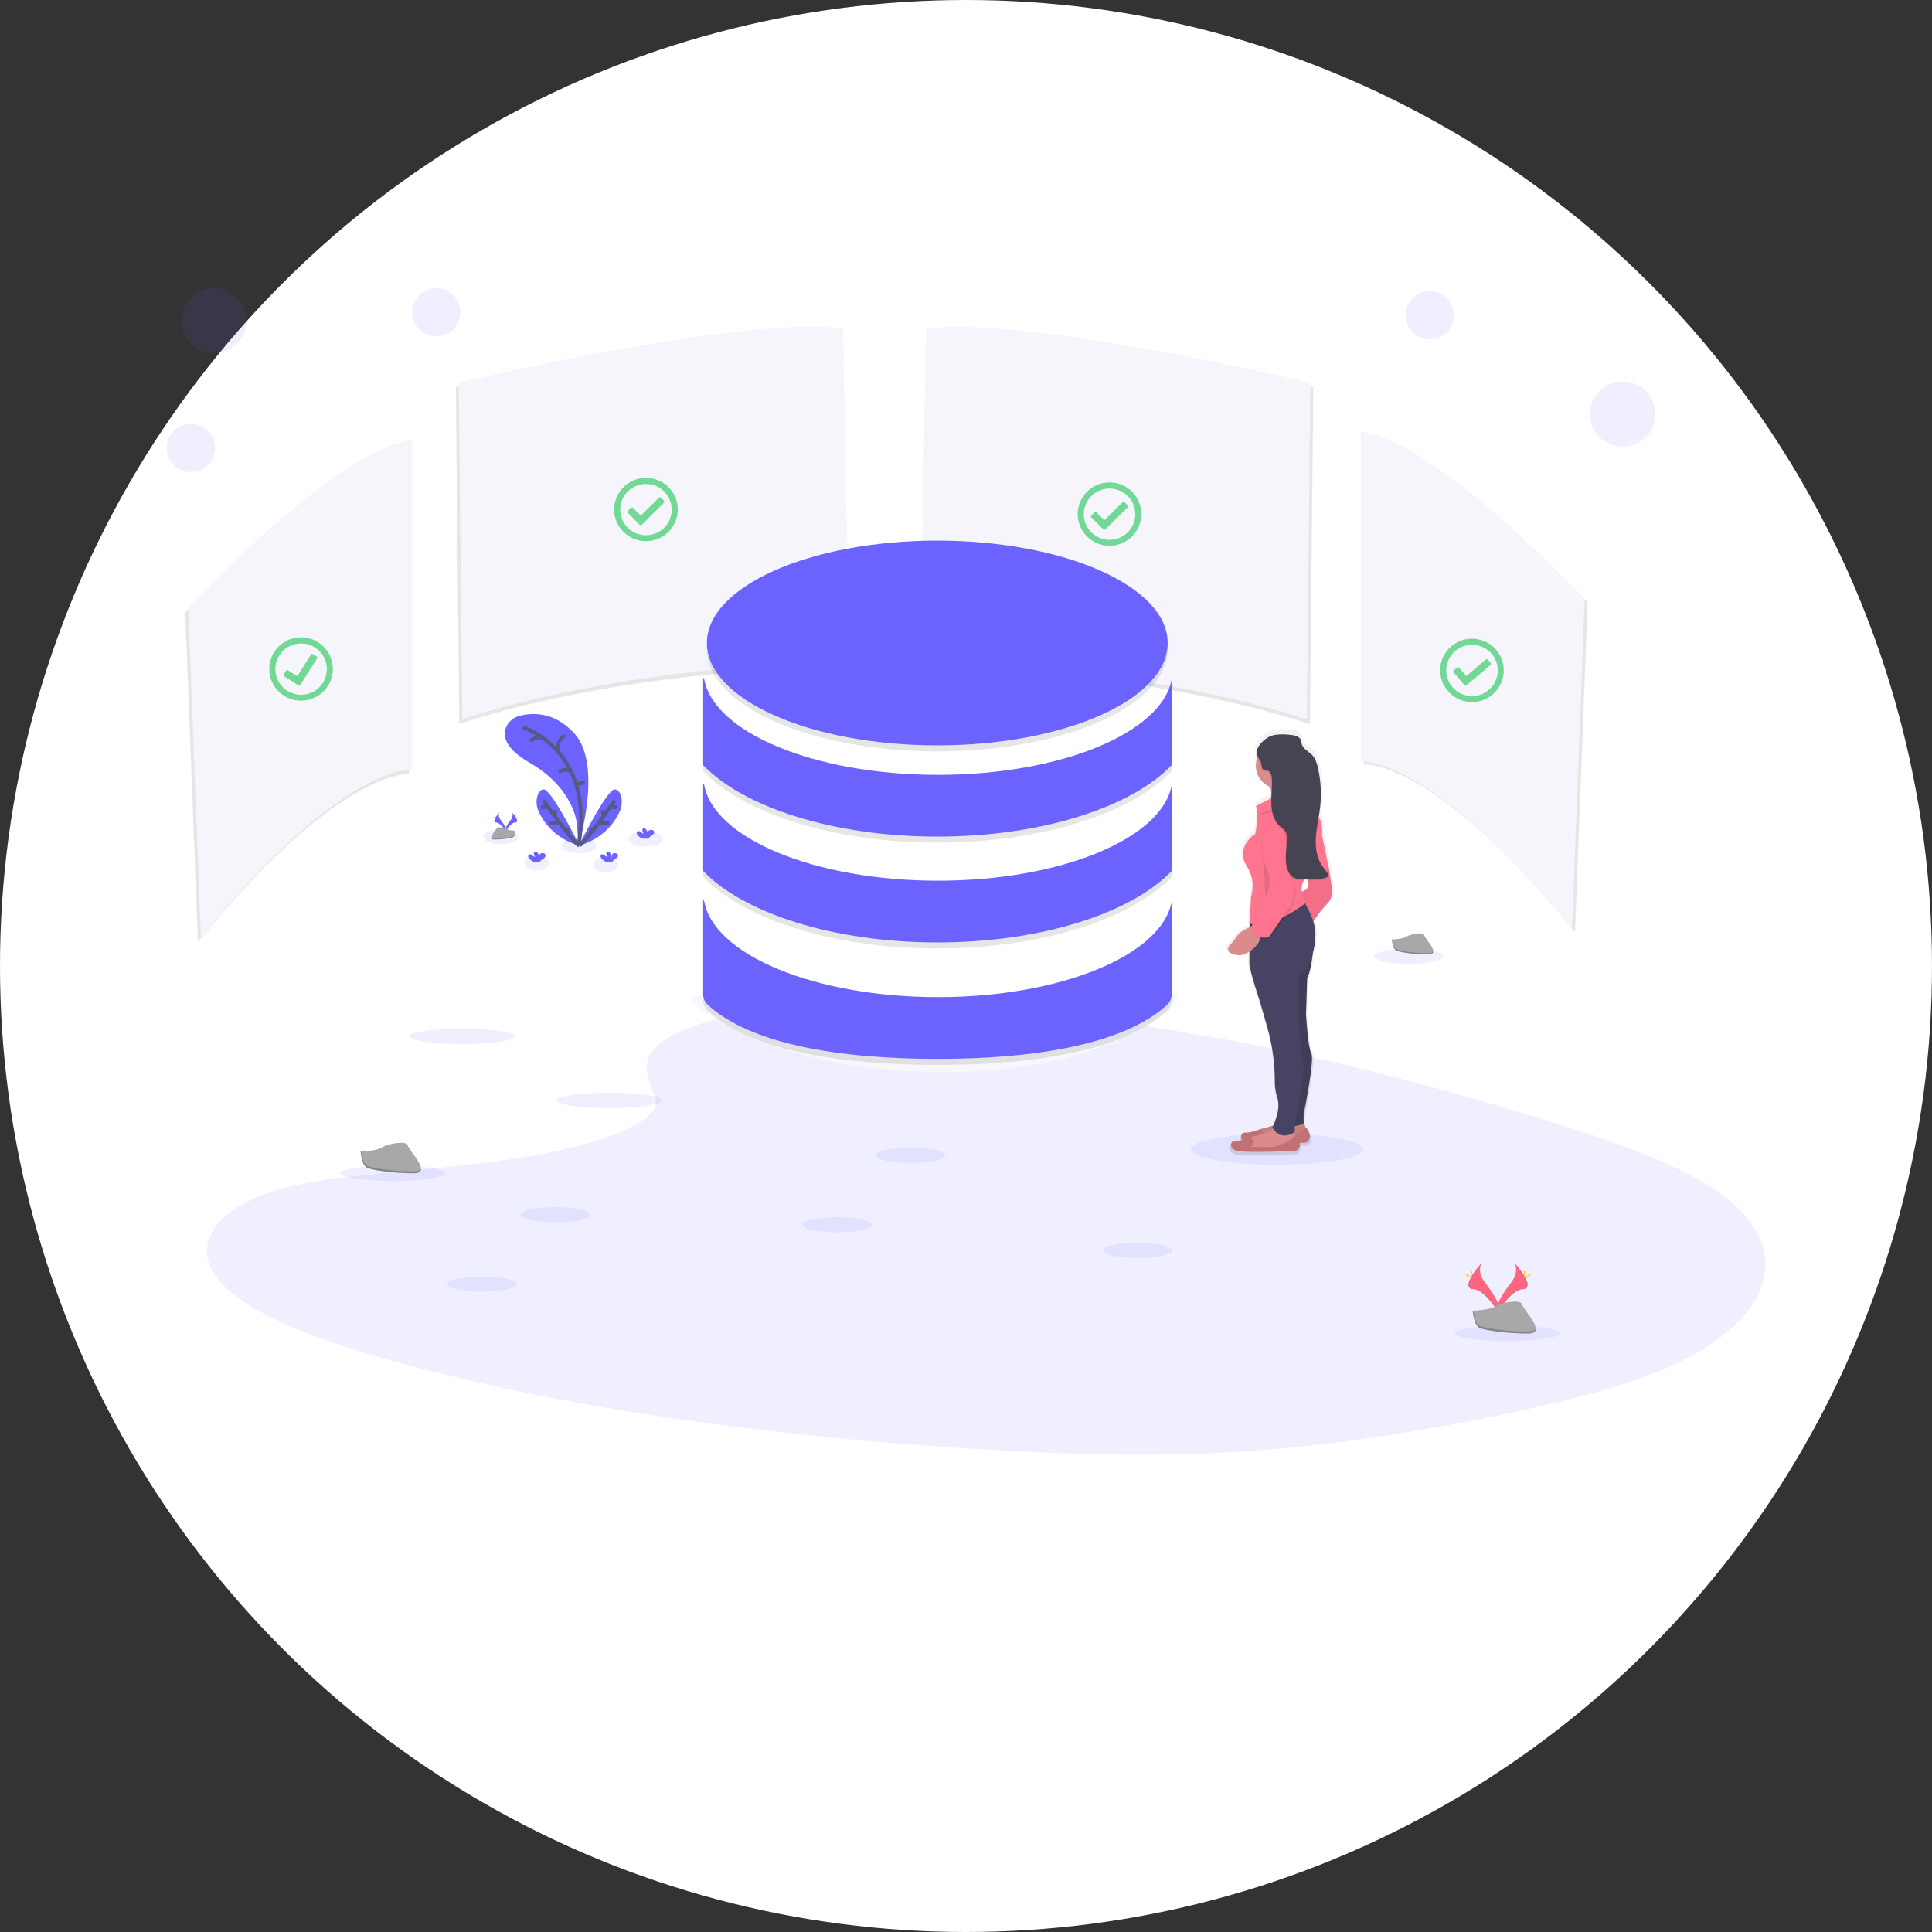 <?xml version="1.0" encoding="UTF-8"?>
<svg width="255px" height="255px" viewBox="0 0 255 255" version="1.1" xmlns="http://www.w3.org/2000/svg" xmlns:xlink="http://www.w3.org/1999/xlink">
    <rect x="0" y="0" width="255" height="255" fill="#333333" stroke="none"/>
    <title>Group 4</title>
    <defs>
        <linearGradient x1="50.001%" y1="100.001%" x2="50.001%" y2="-0.016%" id="linearGradient-1">
            <stop stop-color="#808080" stop-opacity="0.25" offset="0%"></stop>
            <stop stop-color="#808080" stop-opacity="0.12" offset="54%"></stop>
            <stop stop-color="#808080" stop-opacity="0.1" offset="100%"></stop>
        </linearGradient>
    </defs>
    <g id="Page-1" stroke="none" stroke-width="1" fill="none" fill-rule="evenodd">
        <g id="Mining-Provider-Windows-Onboarding-Steps-06" transform="translate(-531, -461)">
            <g id="Group-4" transform="translate(531, 461)">
                <circle id="Oval" fill="#FFFFFF" cx="127.5" cy="127.5" r="127.5"></circle>
                <g id="undraw_server_status_5pbv" transform="translate(22, 38)">
                    <path d="M68.824,97.708 C75.802,94.976 86.757,94.418 96.728,94.637 C128.049,95.32 156.321,101.961 180.775,109.473 C189.628,112.194 198.344,115.125 204.091,118.87 C215.789,126.494 212.319,137.056 196.053,143.336 C190.518,145.473 183.809,147.117 176.92,148.562 C164.671,151.145 151.461,153.217 137.56,153.814 C127.649,154.234 117.614,153.891 107.761,153.304 C80.228,151.659 53.206,148.043 30.555,141.828 C20.62,139.107 11.256,135.724 7.166,131.32 C3.076,126.916 5.691,121.34 15.836,118.733 C20.034,117.656 25.048,117.169 29.959,116.713 C37.188,116.04 44.532,115.376 51.055,114.009 C57.793,112.596 65.771,109.863 64.438,106.737 C63.001,103.382 61.853,100.436 68.824,97.708 Z" id="Path" fill="#6C63FF" fill-rule="nonzero" opacity="0.1"></path>
                    <path d="M100.626,5.996 L99.865,49.976 C99.865,49.976 127.435,49.976 150.891,57.559 L151.349,13.116 C151.349,13.116 113.726,4.177 100.626,5.996 Z" id="Path" fill="#000000" fill-rule="nonzero" opacity="0.1"></path>
                    <path d="M100.226,5.399 L99.465,49.379 C99.465,49.379 127.035,49.379 150.492,56.962 L150.949,12.519 C150.949,12.519 113.326,3.58 100.226,5.399 Z" id="Path" fill="#F5F5FB" fill-rule="nonzero"></path>
                    <path d="M88.884,5.962 L89.646,49.943 C89.646,49.943 62.075,49.943 38.619,57.525 L38.161,13.095 C38.161,13.095 75.784,4.143 88.884,5.962 Z" id="Path" fill="#000000" fill-rule="nonzero" opacity="0.1"></path>
                    <path d="M89.284,5.365 L90.045,49.346 C90.045,49.346 62.475,49.346 39.019,56.928 L38.561,12.498 C38.561,12.498 76.184,3.546 89.284,5.365 Z" id="Path" fill="#F5F5FB" fill-rule="nonzero"></path>
                    <path d="M158.004,19.387 L158.004,62.908 C158.004,62.908 166.999,61.847 185.878,85.047 L187.555,41.527 C187.555,41.527 167.905,20.45 158.004,19.387 Z" id="Path" fill="#000000" fill-rule="nonzero" opacity="0.1"></path>
                    <path d="M157.604,18.989 L157.604,62.51 C157.604,62.51 166.6,61.449 185.478,84.649 L187.155,41.129 C187.155,41.129 167.505,20.052 157.604,18.989 Z" id="Path" fill="#F5F5FB" fill-rule="nonzero"></path>
                    <path d="M31.996,20.679 L31.996,64.201 C31.996,64.201 23.001,63.141 4.122,86.341 L2.447,42.82 C2.447,42.82 22.095,21.743 31.996,20.679 Z" id="Path" fill="#000000" fill-rule="nonzero" opacity="0.1"></path>
                    <path d="M32.396,20.082 L32.396,63.604 C32.396,63.604 23.4,62.544 4.522,85.744 L2.847,42.223 C2.847,42.223 22.495,21.146 32.396,20.082 Z" id="Path" fill="#F5F5FB" fill-rule="nonzero"></path>
                    <path d="M133.546,93.469 C133.546,94.952 124.089,103.519 102.561,103.519 C81.034,103.519 69.378,95.25 69.378,93.768 C69.378,92.285 81.434,95.957 102.961,95.957 C124.488,95.957 133.546,91.985 133.546,93.469 Z" id="Path" fill="#F7F7FD" fill-rule="nonzero"></path>
                    <ellipse id="Oval" fill="#6C63FF" fill-rule="nonzero" opacity="0.1" cx="63.191" cy="72.737" rx="2.291" ry="1"></ellipse>
                    <ellipse id="Oval" fill="#6C63FF" fill-rule="nonzero" opacity="0.1" cx="54.417" cy="73.622" rx="2.291" ry="1"></ellipse>
                    <ellipse id="Oval" fill="#6C63FF" fill-rule="nonzero" opacity="0.1" cx="44.086" cy="72.424" rx="2.291" ry="1"></ellipse>
                    <ellipse id="Oval" fill="#6C63FF" fill-rule="nonzero" opacity="0.1" cx="57.929" cy="76.144" rx="1.627" ry="1"></ellipse>
                    <ellipse id="Oval" fill="#6C63FF" fill-rule="nonzero" opacity="0.1" cx="48.824" cy="75.921" rx="1.627" ry="1"></ellipse>
                    <path d="M54.369,73.553 C54.369,73.553 57.58,63.071 53.865,58.874 C51.087,55.734 47.928,56.102 46.529,56.5 C45.789,56.696 45.173,57.205 44.844,57.893 C44.35,58.954 44.444,60.679 47.926,62.685 C53.761,66.048 54.123,70.663 54.123,70.663 L54.369,73.553 Z" id="Path" fill="#6C63FF" fill-rule="nonzero"></path>
                    <path d="M47.025,57.984 C47.025,57.984 56.492,60.932 54.369,73.553" id="Path" stroke="#565987" stroke-width="0.5"></path>
                    <path d="M52.554,59.041 C52.554,59.041 51.251,59.915 51.664,61.23" id="Path" stroke="#565987" stroke-width="0.5"></path>
                    <path d="M47.974,59.819 C47.974,59.819 48.774,59.011 49.739,59.457" id="Path" stroke="#565987" stroke-width="0.5"></path>
                    <path d="M51.726,63.877 C51.726,63.877 53.126,63.171 53.488,64.056" id="Path" stroke="#565987" stroke-width="0.5"></path>
                    <path d="M55.179,65.352 C55.179,65.352 54.127,65.268 54.109,65.768" id="Path" stroke="#565987" stroke-width="0.5"></path>
                    <path d="M54.499,73.636 C54.499,73.636 50.737,66.018 49.701,66.185 C49.212,66.265 48.986,66.745 48.882,67.228 C48.753,67.852 48.823,68.5 49.082,69.083 C49.623,70.301 51.057,72.619 54.499,73.636 Z" id="Path" fill="#6C63FF" fill-rule="nonzero"></path>
                    <path d="M49.727,67.63 C49.727,67.63 53.675,73.33 54.439,73.581" id="Path" stroke="#565987" stroke-width="0.5"></path>
                    <line x1="49.37" y1="68.52" x2="50.291" y2="68.52" id="Path" stroke="#565987" stroke-width="0.5"></line>
                    <line x1="50.473" y1="70.605" x2="51.916" y2="70.667" id="Path" stroke="#565987" stroke-width="0.5"></line>
                    <line x1="51.353" y1="68.938" x2="51.195" y2="69.686" id="Path" stroke="#565987" stroke-width="0.5"></line>
                    <line x1="52.888" y1="71.216" x2="52.86" y2="71.897" id="Path" stroke="#565987" stroke-width="0.5"></line>
                    <path d="M54.387,73.636 C54.387,73.636 58.147,66.018 59.185,66.185 C59.676,66.265 59.902,66.745 60.004,67.228 C60.132,67.852 60.062,68.5 59.804,69.083 C59.263,70.301 57.829,72.619 54.387,73.636 Z" id="Path" fill="#6C63FF" fill-rule="nonzero"></path>
                    <path d="M59.153,67.63 C59.153,67.63 55.205,73.33 54.443,73.581" id="Path" stroke="#565987" stroke-width="0.5"></path>
                    <line x1="59.517" y1="68.52" x2="58.595" y2="68.52" id="Path" stroke="#565987" stroke-width="0.5"></line>
                    <line x1="58.413" y1="70.605" x2="56.968" y2="70.667" id="Path" stroke="#565987" stroke-width="0.5"></line>
                    <line x1="57.534" y1="68.938" x2="57.691" y2="69.686" id="Path" stroke="#565987" stroke-width="0.5"></line>
                    <line x1="55.998" y1="71.216" x2="56.026" y2="71.897" id="Path" stroke="#565987" stroke-width="0.5"></line>
                    <path d="M47.928,75.415 C47.826,75.332 47.751,75.22 47.714,75.093 C47.68,74.962 47.742,74.826 47.864,74.767 C48,74.713 48.148,74.808 48.264,74.904 C48.36,75.017 48.5,75.084 48.648,75.089 C48.496,74.951 48.427,74.745 48.466,74.544 C48.474,74.503 48.492,74.465 48.518,74.432 C48.594,74.351 48.732,74.386 48.824,74.45 C49.114,74.649 49.194,75.047 49.196,75.399 C49.211,75.267 49.211,75.134 49.196,75.001 C49.184,74.869 49.239,74.739 49.344,74.655 C49.412,74.618 49.489,74.6 49.567,74.601 C49.699,74.583 49.832,74.62 49.933,74.705 C50.032,74.84 50.026,75.024 49.919,75.153 C49.811,75.273 49.684,75.375 49.541,75.453 C49.433,75.517 49.34,75.605 49.272,75.71 C49.263,75.724 49.256,75.74 49.252,75.756 L48.432,75.756 C48.25,75.664 48.081,75.55 47.928,75.415 Z" id="Path" fill="#6C63FF" fill-rule="nonzero"></path>
                    <path d="M62.261,72.347 C62.159,72.264 62.084,72.152 62.047,72.026 C62.012,71.895 62.075,71.758 62.197,71.698 C62.346,71.669 62.499,71.722 62.597,71.837 C62.693,71.95 62.832,72.017 62.981,72.02 C62.828,71.883 62.759,71.676 62.799,71.475 C62.806,71.434 62.824,71.397 62.851,71.366 C62.927,71.284 63.065,71.318 63.157,71.381 C63.447,71.581 63.527,71.979 63.529,72.333 C63.544,72.201 63.544,72.067 63.529,71.935 C63.516,71.802 63.572,71.672 63.676,71.588 C63.745,71.551 63.822,71.533 63.9,71.537 C64.032,71.517 64.165,71.555 64.266,71.64 C64.365,71.774 64.359,71.958 64.252,72.086 C64.144,72.207 64.017,72.308 63.874,72.386 C63.766,72.451 63.674,72.538 63.605,72.643 C63.596,72.657 63.589,72.673 63.585,72.689 L62.765,72.689 C62.583,72.598 62.413,72.482 62.261,72.347 L62.261,72.347 Z" id="Path" fill="#6C63FF" fill-rule="nonzero"></path>
                    <path d="M57.484,75.415 C57.381,75.332 57.306,75.22 57.27,75.093 C57.236,74.963 57.298,74.826 57.42,74.767 C57.558,74.713 57.703,74.808 57.819,74.904 C57.916,75.016 58.055,75.084 58.203,75.089 C58.051,74.951 57.983,74.744 58.023,74.544 C58.029,74.503 58.047,74.464 58.073,74.432 C58.149,74.351 58.287,74.386 58.379,74.45 C58.669,74.649 58.751,75.047 58.753,75.399 C58.767,75.267 58.767,75.134 58.753,75.001 C58.741,74.869 58.796,74.739 58.901,74.655 C59.093,74.567 59.316,74.586 59.491,74.705 C59.59,74.839 59.585,75.025 59.477,75.153 C59.369,75.274 59.241,75.376 59.099,75.453 C58.991,75.518 58.899,75.605 58.829,75.71 C58.821,75.725 58.814,75.74 58.809,75.756 L57.991,75.756 C57.808,75.665 57.637,75.55 57.484,75.415 L57.484,75.415 Z" id="Path" fill="#6C63FF" fill-rule="nonzero"></path>
                    <path d="M43.93,69.214 C43.93,69.214 43.624,69.612 44.072,70.209 C44.52,70.806 44.892,71.322 44.742,71.698 C44.742,71.698 44.064,70.578 43.514,70.562 C42.965,70.546 43.331,69.887 43.93,69.214 Z" id="Path" fill="#6C63FF" fill-rule="nonzero"></path>
                    <path d="M43.93,69.214 C43.903,69.253 43.883,69.295 43.868,69.34 C43.331,69.967 43.045,70.554 43.56,70.568 C44.042,70.581 44.62,71.439 44.76,71.654 C44.756,71.671 44.75,71.688 44.744,71.704 C44.744,71.704 44.066,70.583 43.516,70.568 C42.967,70.552 43.331,69.887 43.93,69.214 Z" id="Path" fill="#000000" fill-rule="nonzero" opacity="0.1"></path>
                    <path d="M43.367,69.722 C43.367,69.863 43.383,69.977 43.403,69.977 C43.423,69.977 43.437,69.863 43.437,69.722 C43.437,69.58 43.419,69.648 43.399,69.648 C43.379,69.648 43.367,69.582 43.367,69.722 Z" id="Path" fill="#FFD037" fill-rule="nonzero"></path>
                    <path d="M43.171,69.891 C43.295,69.959 43.403,69.998 43.413,69.98 C43.423,69.963 43.329,69.895 43.213,69.829 C43.097,69.764 43.137,69.809 43.129,69.829 C43.121,69.849 43.047,69.833 43.171,69.891 Z" id="Path" fill="#FFD037" fill-rule="nonzero"></path>
                    <path d="M45.557,69.214 C45.557,69.214 45.865,69.612 45.416,70.209 C44.966,70.806 44.598,71.322 44.748,71.698 C44.748,71.698 45.424,70.578 45.975,70.562 C46.527,70.546 46.163,69.887 45.557,69.214 Z" id="Path" fill="#6C63FF" fill-rule="nonzero"></path>
                    <path d="M45.557,69.214 C45.584,69.253 45.605,69.295 45.619,69.34 C46.157,69.967 46.443,70.554 45.927,70.568 C45.446,70.581 44.87,71.439 44.728,71.654 C44.732,71.671 44.737,71.688 44.744,71.704 C44.744,71.704 45.42,70.583 45.971,70.568 C46.523,70.552 46.163,69.887 45.557,69.214 Z" id="Path" fill="#000000" fill-rule="nonzero" opacity="0.1"></path>
                    <path d="M46.129,69.722 C46.129,69.863 46.115,69.977 46.095,69.977 C46.075,69.977 46.059,69.863 46.059,69.722 C46.059,69.58 46.079,69.648 46.099,69.648 C46.119,69.648 46.129,69.582 46.129,69.722 Z" id="Path" fill="#FFD037" fill-rule="nonzero"></path>
                    <path d="M46.329,69.891 C46.205,69.959 46.097,69.998 46.089,69.98 C46.081,69.963 46.171,69.895 46.289,69.829 C46.407,69.764 46.365,69.809 46.375,69.829 C46.385,69.849 46.447,69.833 46.329,69.891 Z" id="Path" fill="#FFD037" fill-rule="nonzero"></path>
                    <path d="M46.031,71.652 C46.031,71.652 45.172,71.626 44.914,71.443 C44.656,71.26 43.594,71.045 43.53,71.334 C43.466,71.622 42.241,72.796 43.209,72.804 C44.176,72.812 45.46,72.653 45.717,72.498 C45.975,72.343 46.031,71.652 46.031,71.652 Z" id="Path" fill="#A8A8A8" fill-rule="nonzero"></path>
                    <path d="M43.193,72.701 C44.16,72.701 45.444,72.552 45.701,72.394 C45.901,72.275 45.975,71.847 46.001,71.65 L46.031,71.65 C46.031,71.65 45.975,72.339 45.717,72.496 C45.46,72.653 44.178,72.81 43.209,72.802 C42.931,72.802 42.833,72.701 42.839,72.554 C42.877,72.645 42.985,72.699 43.193,72.701 Z" id="Path" fill="#000000" fill-rule="nonzero" opacity="0.2"></path>
                    <ellipse id="Oval" fill="#6C63FF" fill-rule="nonzero" opacity="0.1" cx="39.015" cy="98.785" rx="6.941" ry="1.021"></ellipse>
                    <ellipse id="Oval" fill="#6C63FF" fill-rule="nonzero" opacity="0.1" cx="58.401" cy="107.238" rx="6.941" ry="1.021"></ellipse>
                    <ellipse id="Oval" fill="#6C63FF" fill-rule="nonzero" opacity="0.1" cx="29.883" cy="116.856" rx="6.941" ry="1.021"></ellipse>
                    <ellipse id="Oval" fill="#6C63FF" fill-rule="nonzero" opacity="0.1" cx="176.94" cy="137.983" rx="6.941" ry="1.021"></ellipse>
                    <ellipse id="Oval" fill="#6C63FF" fill-rule="nonzero" opacity="0.1" cx="98.169" cy="114.492" rx="4.596" ry="1"></ellipse>
                    <ellipse id="Oval" fill="#6C63FF" fill-rule="nonzero" opacity="0.1" cx="163.937" cy="88.223" rx="4.596" ry="1"></ellipse>
                    <ellipse id="Oval" fill="#6C63FF" fill-rule="nonzero" opacity="0.1" cx="128.153" cy="127.03" rx="4.596" ry="1"></ellipse>
                    <ellipse id="Oval" fill="#6C63FF" fill-rule="nonzero" opacity="0.1" cx="88.484" cy="123.654" rx="4.596" ry="1"></ellipse>
                    <ellipse id="Oval" fill="#6C63FF" fill-rule="nonzero" opacity="0.1" cx="51.309" cy="122.327" rx="4.596" ry="1"></ellipse>
                    <ellipse id="Oval" fill="#6C63FF" fill-rule="nonzero" opacity="0.1" cx="41.621" cy="131.489" rx="4.596" ry="1"></ellipse>
                    <g id="Group" opacity="0.1" transform="translate(70.811, 34.151)" fill="#000000" fill-rule="nonzero">
                        <ellipse id="Oval" cx="30.899" cy="13.511" rx="30.409" ry="13.511"></ellipse>
                        <path d="M61.835,18.34 C60.49,25.385 47.197,30.916 30.993,30.916 C14.647,30.916 1.261,25.288 0.114,18.157 L3.42402512e-06,18.157 L3.42402512e-06,29.638 C5.345,35.198 17.18,39.065 30.917,39.065 C44.654,39.065 56.488,35.198 61.835,29.638 L61.835,18.34 Z" id="Path"></path>
                        <path d="M61.835,32.311 C60.49,39.353 47.197,44.886 30.993,44.886 C14.647,44.886 1.261,39.258 0.114,32.126 L3.42402512e-06,32.126 L3.42402512e-06,43.608 C5.345,49.168 17.18,53.033 30.917,53.033 C44.654,53.033 56.488,49.168 61.835,43.608 L61.835,32.311 Z" id="Path"></path>
                        <path d="M61.835,47.676 C60.49,54.721 47.197,60.251 30.993,60.251 C14.647,60.251 1.261,54.625 0.114,47.493 L0,47.493 L0,59.875 C-0.001,60.408 0.222,60.918 0.616,61.28 C6.213,66.396 17.685,68.4 30.917,68.4 C44.148,68.4 55.614,66.396 61.22,61.28 C61.613,60.918 61.836,60.408 61.835,59.875 L61.835,47.676 Z" id="Path"></path>
                    </g>
                    <ellipse id="Oval" fill="#6C63FF" fill-rule="nonzero" cx="101.71" cy="46.866" rx="30.409" ry="13.511"></ellipse>
                    <path d="M132.646,51.696 C131.301,58.741 118.008,64.271 101.804,64.271 C85.458,64.271 72.072,58.643 70.925,51.513 L70.811,51.513 L70.811,62.993 C76.156,68.554 87.99,72.42 101.728,72.42 C115.465,72.42 127.299,68.554 132.646,62.993 L132.646,51.696 Z" id="Path" fill="#6C63FF" fill-rule="nonzero"></path>
                    <path d="M132.646,65.666 C131.301,72.709 118.008,78.241 101.804,78.241 C85.458,78.241 72.072,72.613 70.925,65.481 L70.811,65.481 L70.811,76.964 C76.156,82.524 87.99,86.389 101.728,86.389 C115.465,86.389 127.299,82.524 132.646,76.964 L132.646,65.666 Z" id="Path" fill="#6C63FF" fill-rule="nonzero"></path>
                    <path d="M132.646,81.031 C131.301,88.076 118.008,93.606 101.804,93.606 C85.458,93.606 72.072,87.981 70.925,80.848 L70.811,80.848 L70.811,93.23 C70.81,93.764 71.033,94.273 71.427,94.635 C77.024,99.752 88.496,101.756 101.728,101.756 C114.959,101.756 126.425,99.752 132.031,94.635 C132.424,94.273 132.647,93.764 132.646,93.23 L132.646,81.031 Z" id="Path" fill="#6C63FF" fill-rule="nonzero"></path>
                    <ellipse id="Oval" fill="#6C63FF" fill-rule="nonzero" opacity="0.1" cx="146.533" cy="113.682" rx="11.394" ry="2.042"></ellipse>
                    <path d="M140.137,87.666 C140.712,88.004 141.616,88.225 142.753,87.497 L142.743,89.111 C142.823,90.217 144.199,94.251 144.199,94.251 L145.168,97.569 C145.864,99.913 146.223,102.344 146.234,104.789 C146.234,105.597 146.31,106.432 146.543,107.061 C147.061,108.454 146.344,110.245 146.03,110.906 C145.505,111.083 144.971,111.232 144.431,111.354 C144.382,111.365 144.335,111.38 144.289,111.398 L144.289,111.388 C144.289,111.388 142.833,111.963 142.186,111.883 C141.704,111.826 141.402,112.425 141.786,112.864 C141.473,112.96 141.146,113.003 140.818,112.992 C140.171,112.912 139.847,114.019 141.06,114.335 C142.274,114.651 149.148,114.335 149.148,114.335 C149.545,114.137 149.757,113.697 149.664,113.264 L150.524,113.229 C150.524,113.229 151.737,112.675 150.524,111.173 L150.458,111.221 L150.2,110.46 L150.2,109.435 C150.2,109.435 151.737,102.072 151.251,101.211 C150.765,100.349 150.508,95.903 150.508,95.903 L150.677,91.087 C151.115,90.188 151.339,88.775 151.453,87.67 C151.619,87.144 151.723,86.6 151.763,86.05 C151.783,85.79 151.799,85.519 151.809,85.236 C151.816,84.616 151.716,84 151.513,83.413 C152.062,82.603 152.675,81.838 153.346,81.125 C153.913,80.6 154.185,79.832 154.076,79.069 L153.676,76.381 L152.704,71.803 C152.826,70.532 152.56,69.799 152.265,69.385 C152.335,68.974 152.401,68.564 152.451,68.15 C152.664,66.356 152.568,64.538 152.167,62.776 C152.027,62.164 151.835,61.533 151.401,61.067 C150.911,60.538 150.116,60.217 149.932,59.527 C149.906,59.351 149.868,59.177 149.82,59.005 C149.642,58.554 149.082,58.388 148.59,58.329 C147.715,58.223 146.45,58.144 145.608,58.486 C144.869,58.811 144.261,59.373 143.881,60.082 C143.691,60.373 143.62,60.725 143.681,61.067 C143.711,61.186 143.757,61.299 143.819,61.405 C143.236,62.979 144.032,64.726 145.606,65.326 C145.626,65.387 145.644,65.447 145.658,65.505 C145.695,65.647 145.722,65.791 145.738,65.937 C145.722,66.215 145.704,66.496 145.692,66.776 L145.662,66.89 C144.966,67.197 144.287,67.541 143.629,67.921 C144.113,68.633 143.547,71.638 143.547,71.638 C142.334,72.349 141.122,74.168 142.416,76.066 C143.709,77.965 142.981,80.018 142.981,80.018 L142.781,83.111 L142.781,83.111 L142.781,83.111 L142.741,83.73 L142.755,83.73 L142.741,83.965 L142.775,83.965 L142.775,84.217 C142.208,84.426 141.376,84.844 140.882,85.62 C140.648,86.001 140.364,86.348 140.037,86.653 C139.882,86.785 139.802,86.984 139.822,87.186 C139.841,87.387 139.959,87.567 140.137,87.666 L140.137,87.666 Z M149.902,79.451 C149.853,78.916 149.953,78.378 150.19,77.895 L150.761,77.895 C150.778,78.021 150.802,78.146 150.831,78.269 C150.995,78.976 150.34,79.308 149.902,79.451 L149.902,79.451 Z" id="Shape" fill="url(#linearGradient-1)" fill-rule="nonzero"></path>
                    <path d="M150.062,110.098 L150.374,111.027 L149.362,112.034 L146.016,112.819 L143.603,112.586 L143.759,111.734 L143.759,111.734 C143.853,111.36 144.148,111.07 144.524,110.982 C145.524,110.751 147.407,110.222 147.805,109.487 L150.062,110.098 Z" id="Path" fill="#DB8B8B" fill-rule="nonzero"></path>
                    <path d="M150.062,110.098 L150.374,111.027 L149.362,112.034 L146.016,112.819 L143.603,112.586 L143.759,111.734 L143.759,111.734 C143.853,111.36 144.148,111.07 144.524,110.982 C145.524,110.751 147.407,110.222 147.805,109.487 L150.062,110.098 Z" id="Path" fill="#000000" fill-rule="nonzero" opacity="0.1"></path>
                    <path d="M144.381,112.345 L144.848,111.726 L144.381,111.008 C144.381,111.008 142.981,111.571 142.358,111.493 C141.734,111.416 141.424,112.5 142.591,112.811 C143.759,113.121 150.374,112.811 150.374,112.811 C150.374,112.811 151.541,112.267 150.374,110.795 L149.362,111.571 C149.362,111.571 147.649,112.5 146.793,112.345 L144.381,112.345 Z" id="Path" fill="#C17174" fill-rule="nonzero"></path>
                    <path d="M142.282,113.662 L144.694,113.895 L148.041,113.119 L149.052,112.112 L148.97,111.867 L148.854,111.521 L148.74,111.183 L146.48,110.564 C146.365,110.749 146.208,110.905 146.022,111.02 C145.288,111.519 143.973,111.879 143.199,112.058 C143.167,112.066 143.134,112.076 143.103,112.088 C142.953,112.136 142.816,112.218 142.703,112.329 C142.568,112.461 142.473,112.628 142.428,112.811 L142.282,113.662 Z" id="Path" fill="#DB8B8B" fill-rule="nonzero"></path>
                    <path d="M142.282,113.662 L144.694,113.895 L148.041,113.119 L149.052,112.112 L148.97,111.867 L148.041,112.578 C148.041,112.578 146.328,113.507 145.472,113.352 L143.057,113.352 L143.525,112.733 L143.105,112.088 C142.955,112.136 142.818,112.218 142.705,112.329 C142.57,112.461 142.475,112.628 142.43,112.811 L142.282,113.662 Z" id="Path" fill="#000000" fill-rule="nonzero" opacity="0.1"></path>
                    <path d="M143.057,113.429 L143.525,112.811 L143.057,112.092 C143.057,112.092 141.658,112.655 141.034,112.578 C140.411,112.5 140.101,113.585 141.268,113.895 C142.436,114.206 149.05,113.895 149.05,113.895 C149.05,113.895 150.218,113.352 149.05,111.881 L148.039,112.655 C148.039,112.655 146.326,113.585 145.47,113.429 L143.057,113.429 Z" id="Path" fill="#C17174" fill-rule="nonzero"></path>
                    <path d="M145.002,68.494 C145.002,68.494 148.738,68.892 148.201,67.332 C148.047,66.892 148.007,66.421 148.085,65.963 C148.181,65.395 148.407,64.856 148.744,64.388 L145.242,64.93 C145.453,65.279 145.613,65.656 145.718,66.05 C146.128,67.694 145.002,68.494 145.002,68.494 Z" id="Path" fill="#DB8B8B" fill-rule="nonzero"></path>
                    <path d="M151.385,86.152 C151.385,86.152 151.307,89.483 150.53,91.111 L150.374,95.837 C150.374,95.837 150.605,100.176 151.073,101.027 C151.541,101.879 150.062,109.085 150.062,109.085 L150.062,110.325 C150.062,110.325 147.571,111.254 146.863,110.17 L147.563,100.95 L147.251,88.168 L151.385,86.152 Z" id="Path" fill="#474463" fill-rule="nonzero"></path>
                    <path d="M151.385,86.152 C151.385,86.152 151.307,89.483 150.53,91.111 L150.374,95.837 C150.374,95.837 150.605,100.176 151.073,101.027 C151.541,101.879 150.062,109.085 150.062,109.085 L150.062,110.325 C150.062,110.325 147.571,111.254 146.863,110.17 L147.563,100.95 L147.251,88.168 L151.385,86.152 Z" id="Path" fill="#000000" fill-rule="nonzero" opacity="0.1"></path>
                    <path d="M152.94,75.467 L153.408,76.707 L153.808,79.34 C153.914,80.085 153.652,80.835 153.106,81.356 C152.173,82.285 150.927,84.221 150.927,84.221 L149.45,79.805 C149.45,79.805 150.927,79.573 150.693,78.566 C150.46,77.559 150.539,75.7 150.539,75.7 L152.94,75.467 Z" id="Path" fill="#FF748E" fill-rule="nonzero"></path>
                    <path d="M152.958,75.449 L153.424,76.689 L153.824,79.324 C153.931,80.068 153.67,80.818 153.124,81.338 C152.189,82.267 150.945,84.205 150.945,84.205 L149.456,79.784 C149.456,79.784 150.935,79.551 150.701,78.544 C150.468,77.537 150.545,75.676 150.545,75.676 L152.958,75.449 Z" id="Path" fill="#000000" fill-rule="nonzero" opacity="0.05"></path>
                    <path d="M146.024,111.027 C147.023,112.592 148.576,111.704 148.852,111.529 L148.738,111.191 L146.48,110.564 C146.366,110.752 146.21,110.911 146.024,111.027 Z" id="Path" fill="#000000" fill-rule="nonzero" opacity="0.1"></path>
                    <path d="M142.901,89.181 C142.979,90.265 144.301,94.215 144.301,94.215 L145.234,97.467 C145.902,99.766 146.247,102.147 146.26,104.54 C146.236,105.293 146.337,106.046 146.557,106.767 C147.181,108.472 145.936,110.795 145.936,110.795 C147.025,112.733 148.892,111.416 148.892,111.416 L148.892,110.176 C148.892,110.176 150.372,103.435 149.982,102.118 C149.592,100.801 149.438,97.238 149.438,97.238 L149.438,90.806 C150.684,89.57 151.442,87.928 151.573,86.182 C151.591,85.927 151.607,85.66 151.617,85.386 C151.679,83.638 150.478,81.589 150.018,80.858 C149.906,80.681 149.834,80.582 149.834,80.582 L142.963,83.296 L142.947,83.296 L142.947,83.565 L142.947,84.15 L142.901,89.181 Z" id="Path" fill="#474463" fill-rule="nonzero"></path>
                    <path d="M145.236,64.93 C145.447,65.279 145.607,65.656 145.712,66.05 C146.48,66.34 147.334,66.309 148.079,65.963 C148.175,65.395 148.401,64.856 148.738,64.388 L145.236,64.93 Z" id="Path" fill="#000000" fill-rule="nonzero" opacity="0.1"></path>
                    <ellipse id="Oval" fill="#DB8B8B" fill-rule="nonzero" cx="146.793" cy="63.071" rx="3.034" ry="3.021"></ellipse>
                    <path d="M142.901,84.144 L142.935,84.144 C146.198,84.812 150.296,81.427 150.296,81.427 C150.186,81.243 150.091,81.05 150.012,80.85 C149.9,80.673 149.828,80.574 149.828,80.574 L142.957,83.288 L142.939,83.559 L142.901,84.144 Z" id="Path" fill="#000000" fill-rule="nonzero" opacity="0.1"></path>
                    <path d="M143.759,68.416 C143.759,68.416 148.117,65.781 149.516,66.866 L151.463,69.346 C151.463,69.346 152.708,69.734 152.477,72.221 L153.41,76.715 L150.611,77.411 C150.611,77.411 148.978,78.962 150.302,81.208 C150.302,81.208 146.176,84.617 142.905,83.919 L143.139,80.279 C143.139,80.279 143.839,78.263 142.595,76.404 C141.352,74.546 142.517,72.763 143.685,72.066 C143.681,72.058 144.225,69.113 143.759,68.416 Z" id="Path" fill="#FF748E" fill-rule="nonzero"></path>
                    <path d="M143.525,84.221 C143.525,84.221 141.89,84.532 141.112,85.772 C140.887,86.144 140.613,86.485 140.297,86.785 C140.153,86.915 140.079,87.106 140.098,87.299 C140.118,87.492 140.227,87.664 140.395,87.764 C141.012,88.134 142.018,88.361 143.291,87.32 C145.48,85.539 143.525,84.221 143.525,84.221 Z" id="Path" fill="#DB8B8B" fill-rule="nonzero"></path>
                    <path d="M145.938,69.889 C145.938,69.889 147.493,69.734 147.883,73.762 C148.273,77.789 148.894,78.721 148.894,78.721 C148.894,78.721 149.284,80.812 148.349,82.052 C147.413,83.292 145.626,85.927 145.626,85.927 C145.626,85.927 143.681,86.468 143.291,84.534 L145.704,80.04 C145.704,80.04 146.092,78.49 145.158,77.405 C144.225,76.321 143.525,69.113 145.938,69.889 Z" id="Path" fill="#000000" fill-rule="nonzero" opacity="0.1"></path>
                    <path d="M145.782,69.656 C145.782,69.656 147.337,69.501 147.727,73.531 C148.117,77.561 148.738,78.488 148.738,78.488 C148.738,78.488 149.138,80.58 148.195,81.819 C147.251,83.059 145.48,85.694 145.48,85.694 C145.48,85.694 143.535,86.235 143.145,84.301 L145.558,79.807 C145.558,79.807 145.948,78.257 145.012,77.173 C144.077,76.088 143.369,68.882 145.782,69.656 Z" id="Path" fill="#FF748E" fill-rule="nonzero"></path>
                    <path d="M144.496,72.562 C144.496,72.562 144.343,74.964 145.042,76.281 C145.742,77.598 145.742,79.302 145.042,80.231" id="Path" fill="#000000" fill-rule="nonzero" opacity="0.1"></path>
                    <path d="M144.109,69.616 C144.109,69.616 144.73,68.997 146.521,68.92 C148.313,68.842 149.088,68.301 149.088,68.301" id="Path" fill="#000000" fill-rule="nonzero" opacity="0.1"></path>
                    <path d="M148.437,59.167 C148.91,59.224 149.45,59.385 149.62,59.827 C149.667,59.995 149.703,60.166 149.73,60.339 C149.906,61.015 150.671,61.334 151.143,61.847 C151.559,62.305 151.743,62.922 151.879,63.525 C152.266,65.252 152.359,67.031 152.153,68.788 C152.001,70.072 151.689,71.338 151.603,72.627 C151.517,73.917 151.675,75.276 152.383,76.361 C152.688,76.826 153.09,77.236 153.306,77.754 C152.86,78.114 152.245,78.166 151.669,78.186 C151.003,78.208 150.333,78.208 149.66,78.186 C149.308,78.2 148.957,78.126 148.64,77.973 C148.416,77.83 148.232,77.634 148.105,77.401 C147.721,76.755 147.625,75.977 147.641,75.226 C147.657,74.476 147.777,73.73 147.791,72.978 C147.831,72.567 147.739,72.155 147.529,71.799 C147.336,71.576 147.117,71.376 146.877,71.202 C146.044,70.466 145.758,69.288 145.73,68.179 C145.702,67.071 145.886,65.963 145.792,64.858 C145.756,64.426 145.592,63.907 145.166,63.823 C145.032,63.818 144.898,63.8 144.766,63.772 C144.425,63.64 144.459,63.161 144.367,62.808 C144.257,62.41 143.917,62.106 143.821,61.708 C143.597,60.77 144.796,59.65 145.582,59.32 C146.368,58.989 147.595,59.063 148.437,59.167 Z" id="Path" fill="#000000" fill-rule="nonzero" opacity="0.1"></path>
                    <path d="M148.514,59.011 C148.988,59.069 149.528,59.23 149.698,59.674 C149.745,59.841 149.782,60.012 149.808,60.183 C149.984,60.86 150.749,61.178 151.221,61.692 C151.637,62.15 151.821,62.767 151.957,63.37 C152.344,65.098 152.436,66.88 152.229,68.639 C152.079,69.923 151.767,71.188 151.681,72.48 C151.595,73.772 151.753,75.127 152.461,76.211 C152.766,76.679 153.168,77.087 153.384,77.604 C152.938,77.967 152.323,78.016 151.747,78.036 C151.081,78.057 150.411,78.057 149.738,78.036 C149.386,78.051 149.035,77.978 148.718,77.825 C148.494,77.682 148.31,77.485 148.183,77.252 C147.799,76.605 147.703,75.827 147.719,75.077 C147.735,74.327 147.855,73.581 147.869,72.83 C147.869,72.42 147.845,71.986 147.607,71.652 C147.414,71.428 147.195,71.228 146.955,71.055 C146.122,70.319 145.836,69.141 145.808,68.032 C145.78,66.924 145.964,65.815 145.87,64.711 C145.834,64.279 145.67,63.76 145.244,63.676 C145.11,63.671 144.976,63.653 144.844,63.624 C144.502,63.493 144.536,63.013 144.445,62.661 C144.335,62.263 143.995,61.961 143.899,61.561 C143.675,60.623 144.874,59.503 145.66,59.172 C146.446,58.842 147.679,58.908 148.514,59.011 Z" id="Path" fill="#464353" fill-rule="nonzero"></path>
                    <path d="M25.595,113.985 C25.595,113.985 27.738,113.919 28.382,113.461 C29.026,113.004 31.676,112.456 31.836,113.191 C31.996,113.925 35.055,116.84 32.636,116.86 C30.217,116.88 27.019,116.484 26.373,116.094 C25.727,115.704 25.595,113.985 25.595,113.985 Z" id="Path" fill="#A8A8A8" fill-rule="nonzero"></path>
                    <path d="M32.68,116.6 C30.263,116.62 27.063,116.226 26.419,115.835 C25.929,115.537 25.733,114.47 25.667,113.977 L25.595,113.977 C25.595,113.977 25.731,115.696 26.375,116.086 C27.019,116.476 30.219,116.87 32.638,116.852 C33.336,116.852 33.575,116.6 33.563,116.233 C33.465,116.462 33.2,116.6 32.68,116.6 Z" id="Path" fill="#000000" fill-rule="nonzero" opacity="0.2"></path>
                    <path d="M161.706,85.995 C161.706,85.995 163.175,85.949 163.619,85.634 C164.063,85.32 165.88,84.946 165.99,85.449 C166.1,85.953 168.201,87.955 166.54,87.969 C164.878,87.983 162.683,87.71 162.242,87.443 C161.8,87.177 161.706,85.995 161.706,85.995 Z" id="Path" fill="#A8A8A8" fill-rule="nonzero"></path>
                    <path d="M166.57,87.794 C164.91,87.805 162.713,87.535 162.272,87.268 C161.934,87.069 161.8,86.331 161.756,85.993 L161.706,85.993 C161.706,85.993 161.8,87.173 162.242,87.441 C162.683,87.71 164.88,87.979 166.54,87.967 C167.019,87.967 167.185,87.794 167.175,87.541 C167.109,87.696 166.927,87.79 166.57,87.794 Z" id="Path" fill="#000000" fill-rule="nonzero" opacity="0.2"></path>
                    <ellipse id="Oval" fill="#6C63FF" fill-rule="nonzero" opacity="0.1" cx="6.255" cy="4.305" rx="4.324" ry="4.305"></ellipse>
                    <ellipse id="Oval" fill="#6C63FF" fill-rule="nonzero" opacity="0.1" cx="192.163" cy="16.643" rx="4.324" ry="4.305"></ellipse>
                    <ellipse id="Oval" fill="#6C63FF" fill-rule="nonzero" opacity="0.1" cx="3.198" cy="21.13" rx="3.198" ry="3.184"></ellipse>
                    <ellipse id="Oval" fill="#6C63FF" fill-rule="nonzero" opacity="0.1" cx="35.582" cy="3.22" rx="3.198" ry="3.184"></ellipse>
                    <ellipse id="Oval" fill="#6C63FF" fill-rule="nonzero" opacity="0.1" cx="166.717" cy="3.618" rx="3.198" ry="3.184"></ellipse>
                    <path d="M177.836,128.638 C177.836,128.638 178.636,129.68 177.466,131.254 C176.297,132.829 175.331,134.156 175.721,135.137 C175.721,135.137 177.486,132.216 178.919,132.174 C180.353,132.132 179.415,130.397 177.836,128.638 Z" id="Path" fill="#FC6681" fill-rule="nonzero"></path>
                    <path d="M177.836,128.638 C177.906,128.739 177.96,128.849 177.998,128.966 C179.397,130.606 180.149,132.136 178.798,132.174 C177.542,132.21 176.037,134.445 175.675,135.01 C175.687,135.053 175.702,135.096 175.719,135.137 C175.719,135.137 177.484,132.216 178.917,132.174 C180.351,132.132 179.415,130.397 177.836,128.638 Z" id="Path" fill="#000000" fill-rule="nonzero" opacity="0.1"></path>
                    <path d="M179.323,129.967 C179.323,130.333 179.281,130.632 179.231,130.632 C179.181,130.632 179.139,130.333 179.139,129.967 C179.139,129.601 179.191,129.768 179.241,129.768 C179.291,129.768 179.323,129.599 179.323,129.967 Z" id="Path" fill="#FFD037" fill-rule="nonzero"></path>
                    <path d="M179.835,130.405 C179.511,130.58 179.235,130.685 179.203,130.642 C179.171,130.598 179.423,130.419 179.745,130.244 C180.067,130.068 179.945,130.196 179.967,130.244 C179.989,130.291 180.159,130.23 179.835,130.405 Z" id="Path" fill="#FFD037" fill-rule="nonzero"></path>
                    <path d="M173.606,128.638 C173.606,128.638 172.806,129.68 173.976,131.254 C175.145,132.829 176.111,134.156 175.721,135.137 C175.721,135.137 173.954,132.216 172.523,132.174 C171.091,132.132 172.025,130.397 173.606,128.638 Z" id="Path" fill="#FC6681" fill-rule="nonzero"></path>
                    <path d="M173.606,128.638 C173.536,128.739 173.481,128.849 173.442,128.966 C172.043,130.606 171.293,132.136 172.643,132.174 C173.898,132.21 175.405,134.445 175.765,135.01 C175.753,135.052 175.739,135.095 175.723,135.137 C175.723,135.137 173.956,132.216 172.525,132.174 C171.093,132.132 172.025,130.397 173.606,128.638 Z" id="Path" fill="#000000" fill-rule="nonzero" opacity="0.1"></path>
                    <path d="M172.117,129.967 C172.117,130.333 172.159,130.632 172.211,130.632 C172.263,130.632 172.303,130.333 172.303,129.967 C172.303,129.601 172.251,129.768 172.199,129.768 C172.147,129.768 172.117,129.599 172.117,129.967 Z" id="Path" fill="#FFD037" fill-rule="nonzero"></path>
                    <path d="M171.607,130.405 C171.931,130.58 172.207,130.685 172.237,130.642 C172.267,130.598 172.019,130.419 171.695,130.244 C171.371,130.068 171.495,130.196 171.475,130.244 C171.455,130.291 171.283,130.23 171.607,130.405 Z" id="Path" fill="#FFD037" fill-rule="nonzero"></path>
                    <path d="M172.373,135.002 C172.373,135.002 174.612,134.932 175.285,134.454 C175.959,133.977 178.73,133.406 178.897,134.172 C179.065,134.938 182.26,137.987 179.733,138.007 C177.206,138.027 173.86,137.609 173.188,137.211 C172.517,136.813 172.373,135.002 172.373,135.002 Z" id="Path" fill="#A8A8A8" fill-rule="nonzero"></path>
                    <path d="M179.779,137.74 C177.25,137.76 173.906,137.342 173.232,136.944 C172.721,136.634 172.515,135.517 172.447,135.002 L172.373,135.002 C172.373,135.002 172.515,136.793 173.188,137.207 C173.862,137.621 177.206,138.027 179.733,138.003 C180.463,138.003 180.715,137.738 180.701,137.356 C180.601,137.591 180.321,137.736 179.779,137.74 Z" id="Path" fill="#000000" fill-rule="nonzero" opacity="0.2"></path>
                    <path d="M63.259,25.069 C60.94,25.069 59.061,26.94 59.061,29.248 C59.061,31.556 60.94,33.427 63.259,33.427 C65.577,33.427 67.457,31.556 67.457,29.248 C67.457,26.94 65.577,25.069 63.259,25.069 L63.259,25.069 Z M63.259,25.879 C65.136,25.879 66.657,27.393 66.657,29.262 C66.657,31.13 65.136,32.645 63.259,32.645 C61.382,32.645 59.86,31.13 59.86,29.262 C59.86,27.393 61.382,25.879 63.259,25.879 M65.636,28.078 L65.254,27.694 C65.216,27.655 65.164,27.633 65.11,27.633 C65.055,27.633 65.004,27.655 64.966,27.694 L62.567,30.06 L61.556,29.037 C61.518,28.998 61.466,28.976 61.412,28.976 C61.357,28.976 61.305,28.998 61.268,29.037 L60.884,29.417 C60.845,29.455 60.823,29.506 60.823,29.56 C60.823,29.614 60.845,29.666 60.884,29.704 L62.423,31.248 C62.461,31.287 62.513,31.309 62.567,31.309 C62.621,31.309 62.673,31.287 62.711,31.248 L65.636,28.358 C65.675,28.321 65.697,28.269 65.697,28.215 C65.697,28.161 65.675,28.109 65.636,28.072 L65.636,28.078 Z" id="Shape" fill="#3ACC6C" fill-rule="nonzero" opacity="0.7"></path>
                    <path d="M16.786,46.227 C14.529,46.749 13.123,48.993 13.646,51.24 C14.168,53.487 16.42,54.888 18.678,54.37 C20.936,53.853 22.345,51.612 21.827,49.363 C21.578,48.281 20.906,47.342 19.96,46.754 C19.014,46.165 17.872,45.976 16.786,46.227 L16.786,46.227 Z M16.97,47.023 C18.31,46.712 19.706,47.236 20.506,48.35 C21.307,49.464 21.353,50.949 20.624,52.111 C19.895,53.272 18.534,53.881 17.177,53.654 C15.82,53.426 14.735,52.406 14.429,51.071 C14.012,49.255 15.148,47.446 16.97,47.023 M19.782,48.635 L19.322,48.341 C19.277,48.311 19.222,48.301 19.169,48.313 C19.116,48.325 19.071,48.358 19.043,48.404 L17.243,51.246 L16.026,50.48 C15.981,50.451 15.925,50.441 15.873,50.453 C15.82,50.465 15.774,50.498 15.746,50.544 L15.456,51.001 C15.427,51.046 15.417,51.102 15.429,51.154 C15.441,51.207 15.474,51.252 15.52,51.28 L17.367,52.44 C17.413,52.47 17.469,52.48 17.522,52.468 C17.575,52.456 17.621,52.423 17.649,52.376 L19.848,48.908 C19.878,48.863 19.888,48.808 19.876,48.755 C19.865,48.703 19.832,48.657 19.786,48.629 L19.782,48.635 Z" id="Shape" fill="#3ACC6C" fill-rule="nonzero" opacity="0.7"></path>
                    <path d="M124.442,25.674 C122.124,25.674 120.244,27.545 120.244,29.853 C120.244,32.161 122.124,34.032 124.442,34.032 C126.761,34.032 128.64,32.161 128.64,29.853 C128.64,27.545 126.761,25.674 124.442,25.674 Z M124.442,26.484 C126.319,26.484 127.841,27.998 127.841,29.867 C127.841,31.735 126.319,33.25 124.442,33.25 C122.566,33.25 121.044,31.735 121.044,29.867 C121.044,27.998 122.566,26.484 124.442,26.484 M126.819,28.683 L126.437,28.299 C126.4,28.26 126.348,28.238 126.293,28.238 C126.239,28.238 126.187,28.26 126.15,28.299 L123.751,30.665 L122.737,29.648 C122.7,29.609 122.648,29.587 122.593,29.587 C122.539,29.587 122.487,29.609 122.449,29.648 L122.068,30.032 C122.028,30.07 122.006,30.121 122.006,30.175 C122.006,30.229 122.028,30.281 122.068,30.319 L123.607,31.863 C123.645,31.902 123.696,31.924 123.751,31.924 C123.805,31.924 123.857,31.902 123.895,31.863 L126.819,28.973 C126.858,28.936 126.88,28.884 126.88,28.83 C126.88,28.776 126.858,28.724 126.819,28.687 L126.819,28.683 Z" id="Shape" fill="#3ACC6C" fill-rule="nonzero" opacity="0.7"></path>
                    <path d="M172.605,46.313 C170.294,46.134 168.275,47.854 168.095,50.154 C167.914,52.454 169.641,54.465 171.951,54.646 C174.262,54.826 176.282,53.108 176.465,50.808 C176.552,49.702 176.195,48.607 175.471,47.764 C174.747,46.921 173.716,46.399 172.605,46.313 L172.605,46.313 Z M172.541,47.119 C173.913,47.221 175.087,48.137 175.515,49.439 C175.944,50.741 175.541,52.171 174.496,53.062 C173.451,53.953 171.969,54.129 170.743,53.507 C169.517,52.885 168.789,51.589 168.898,50.223 C168.967,49.33 169.39,48.502 170.073,47.919 C170.756,47.337 171.644,47.049 172.541,47.119 M174.74,49.495 L174.388,49.083 C174.353,49.041 174.304,49.015 174.25,49.011 C174.196,49.006 174.143,49.024 174.102,49.059 L171.529,51.234 L170.598,50.142 C170.563,50.099 170.513,50.073 170.459,50.068 C170.404,50.064 170.351,50.082 170.31,50.118 L169.896,50.468 C169.854,50.502 169.829,50.552 169.825,50.606 C169.82,50.659 169.838,50.712 169.874,50.753 L171.287,52.41 C171.321,52.452 171.371,52.478 171.425,52.482 C171.479,52.487 171.532,52.469 171.573,52.434 L174.716,49.779 C174.757,49.745 174.783,49.696 174.788,49.642 C174.792,49.589 174.775,49.535 174.74,49.495 L174.74,49.495 Z" id="Shape" fill="#3ACC6C" fill-rule="nonzero" opacity="0.7"></path>
                </g>
            </g>
        </g>
    </g>
</svg>